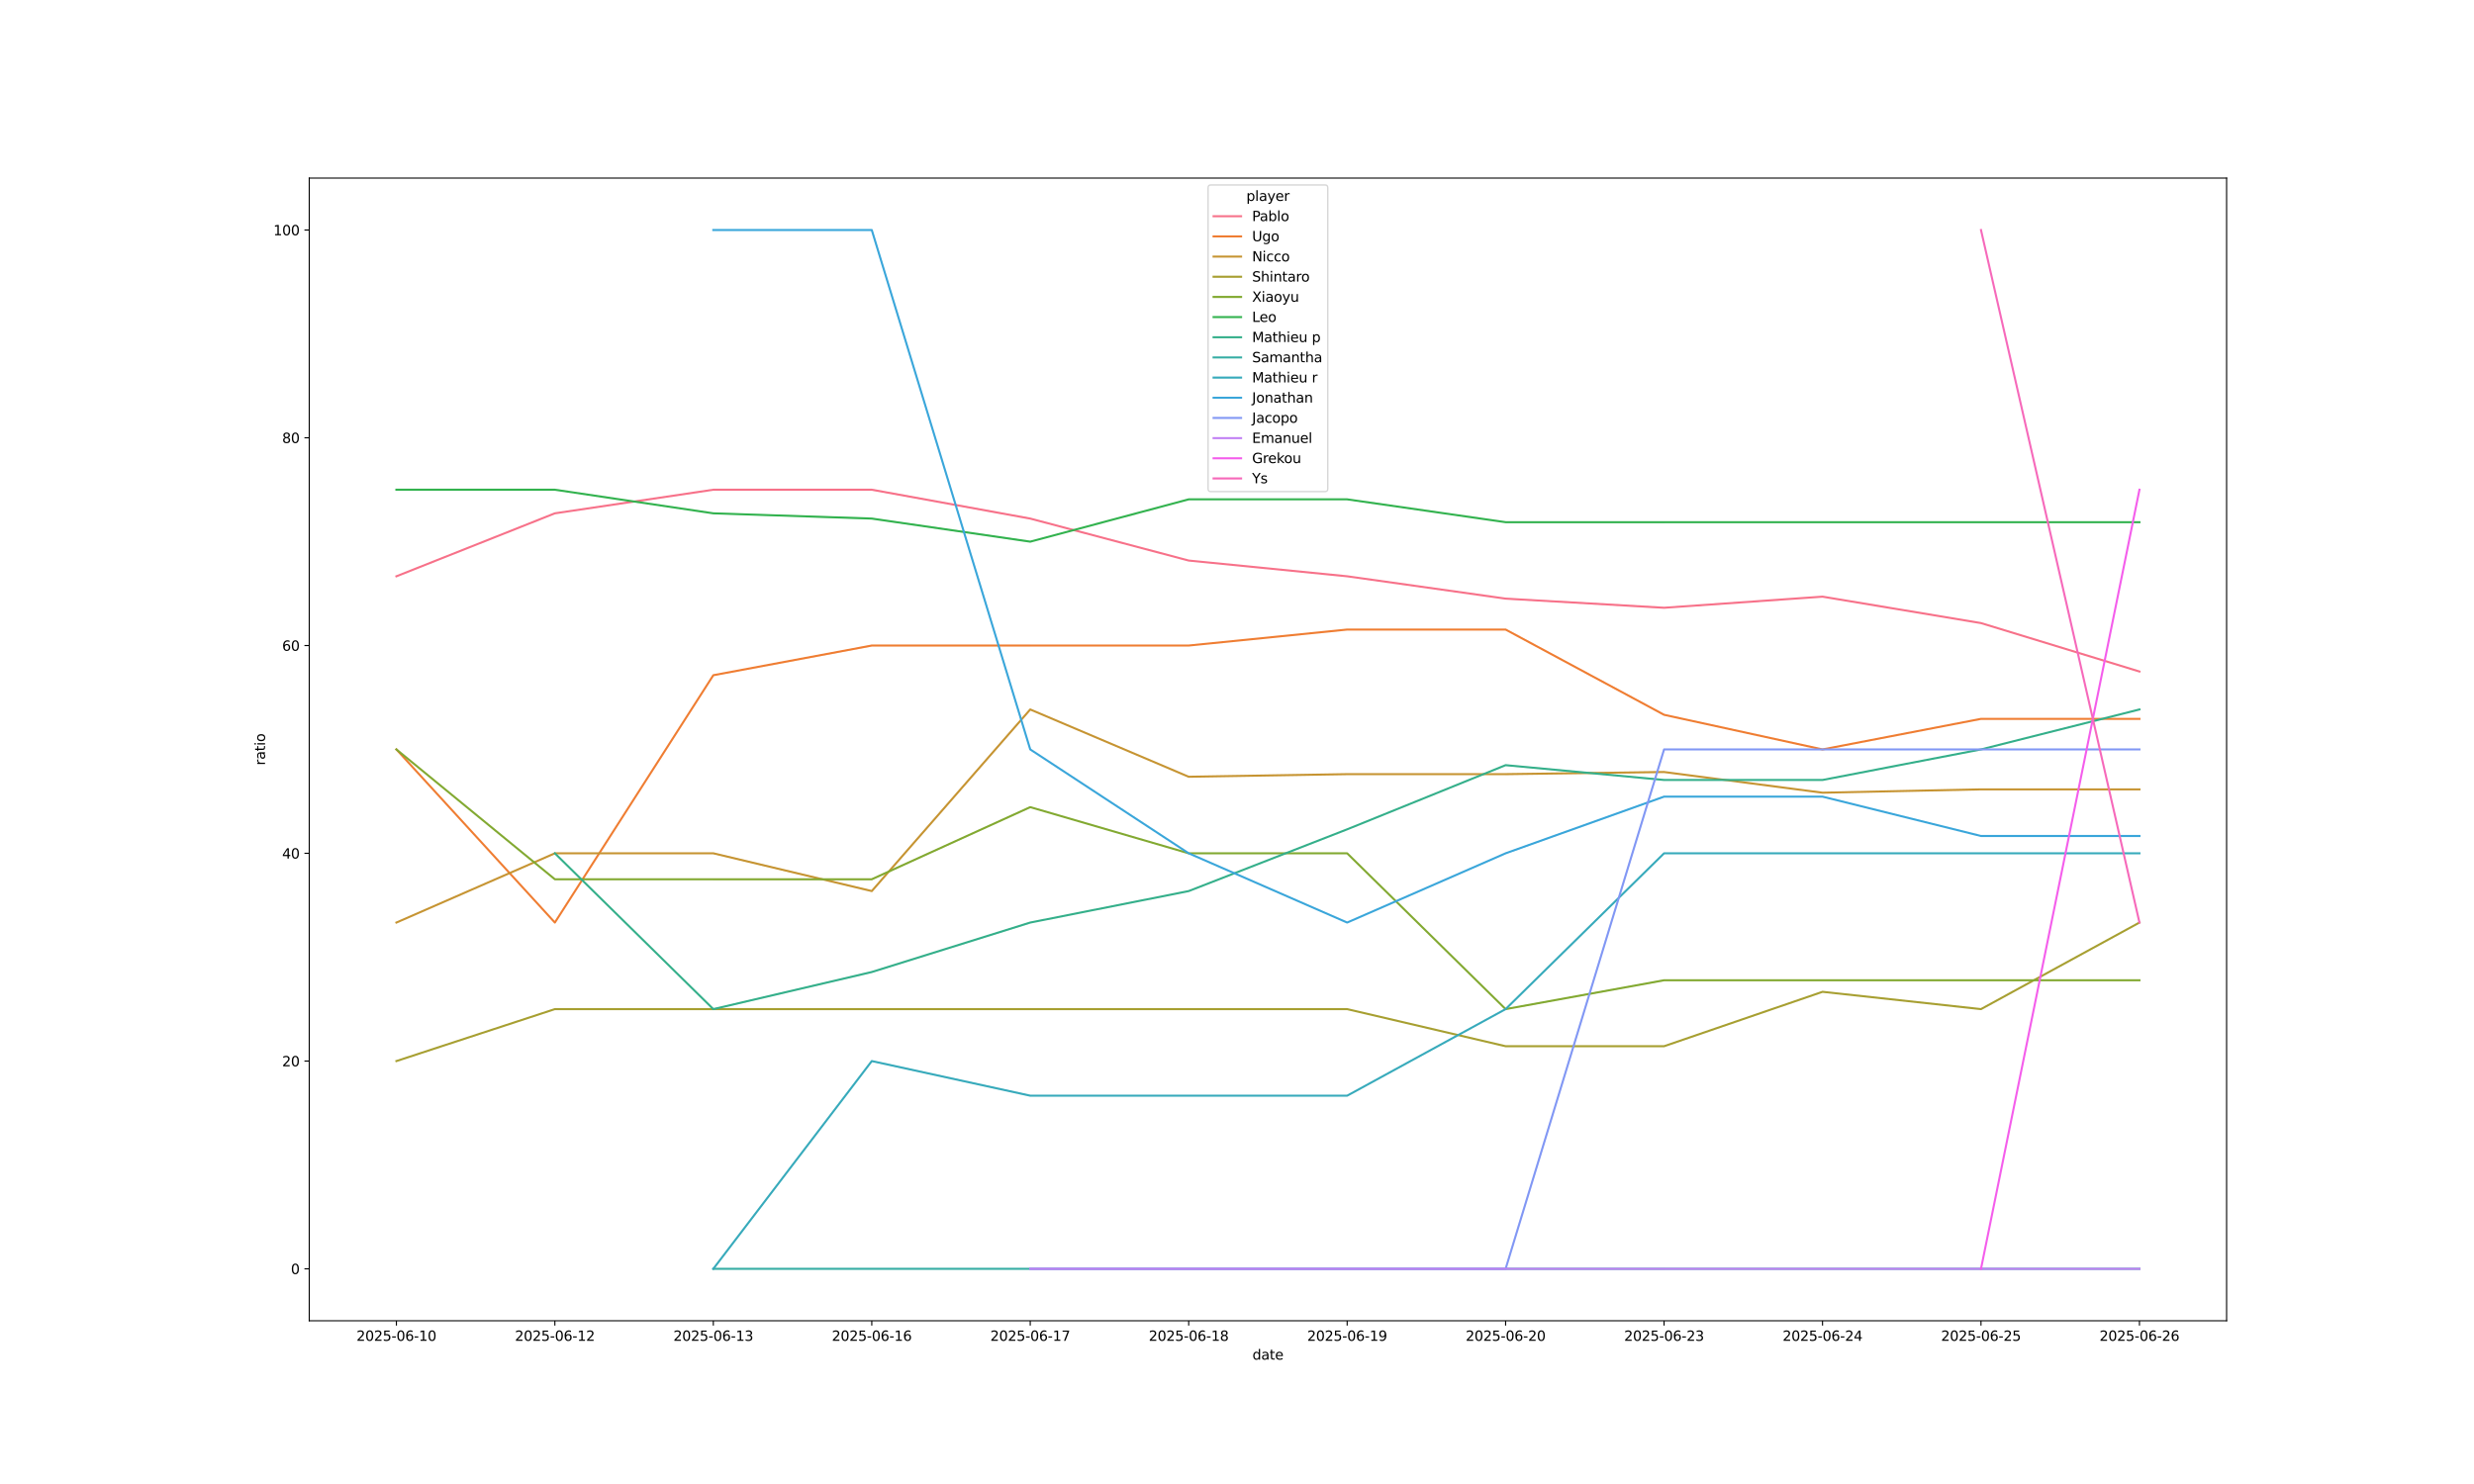 <?xml version="1.0" encoding="utf-8" standalone="no"?>
<!DOCTYPE svg PUBLIC "-//W3C//DTD SVG 1.1//EN"
  "http://www.w3.org/Graphics/SVG/1.1/DTD/svg11.dtd">
<svg xmlns:xlink="http://www.w3.org/1999/xlink" width="1800pt" height="1080pt" viewBox="0 0 1800 1080" xmlns="http://www.w3.org/2000/svg" version="1.1">
 <defs>
  <style type="text/css">*{stroke-linejoin: round; stroke-linecap: butt}</style>
 </defs>
 <g id="figure_1">
  <g id="patch_1">
   <path d="M 0 1080 
L 1800 1080 
L 1800 0 
L 0 0 
z
" style="fill: #ffffff"/>
  </g>
  <g id="axes_1">
   <g id="patch_2">
    <path d="M 225 961.2 
L 1620 961.2 
L 1620 129.6 
L 225 129.6 
z
" style="fill: #ffffff"/>
   </g>
   <g id="PolyCollection_1">
    <path d="M 518.988 356.4 
L 518.988 356.4 
L 634.277 356.4 
L 749.566 377.4 
L 749.566 377.4 
L 749.566 377.4 
L 634.277 356.4 
L 518.988 356.4 
z
" clip-path="url(#pf8537288bf)" style="fill: #f77189; fill-opacity: 0.2; stroke: #f77189; stroke-opacity: 0.2"/>
    <path d="M 1095.434 435.658 
L 1095.434 435.658 
L 1210.723 442.309 
L 1210.723 442.309 
L 1210.723 442.309 
L 1095.434 435.658 
z
" clip-path="url(#pf8537288bf)" style="fill: #f77189; fill-opacity: 0.2; stroke: #f77189; stroke-opacity: 0.2"/>
    <path d="M 1441.302 453.454 
L 1441.302 453.454 
L 1441.302 453.454 
L 1441.302 453.454 
z
" clip-path="url(#pf8537288bf)" style="fill: #f77189; fill-opacity: 0.2; stroke: #f77189; stroke-opacity: 0.2"/>
   </g>
   <g id="PolyCollection_2">
    <path d="M 518.988 491.4 
L 518.988 491.4 
L 634.277 469.8 
L 749.566 469.8 
L 749.566 469.8 
L 749.566 469.8 
L 634.277 469.8 
L 518.988 491.4 
z
" clip-path="url(#pf8537288bf)" style="fill: #ef7d32; fill-opacity: 0.2; stroke: #ef7d32; stroke-opacity: 0.2"/>
    <path d="M 1095.434 458.169 
L 1095.434 458.169 
L 1210.723 520.2 
L 1210.723 520.2 
L 1210.723 520.2 
L 1095.434 458.169 
z
" clip-path="url(#pf8537288bf)" style="fill: #ef7d32; fill-opacity: 0.2; stroke: #ef7d32; stroke-opacity: 0.2"/>
    <path d="M 1441.302 523.165 
L 1441.302 523.165 
L 1441.302 523.165 
L 1441.302 523.165 
z
" clip-path="url(#pf8537288bf)" style="fill: #ef7d32; fill-opacity: 0.2; stroke: #ef7d32; stroke-opacity: 0.2"/>
   </g>
   <g id="PolyCollection_3">
    <path d="M 518.988 621 
L 518.988 621 
L 634.277 648.491 
L 749.566 516.323 
L 749.566 516.323 
L 749.566 516.323 
L 634.277 648.491 
L 518.988 621 
z
" clip-path="url(#pf8537288bf)" style="fill: #c69432; fill-opacity: 0.2; stroke: #c69432; stroke-opacity: 0.2"/>
    <path d="M 1095.434 563.4 
L 1095.434 563.4 
L 1210.723 561.835 
L 1210.723 561.835 
L 1210.723 561.835 
L 1095.434 563.4 
z
" clip-path="url(#pf8537288bf)" style="fill: #c69432; fill-opacity: 0.2; stroke: #c69432; stroke-opacity: 0.2"/>
    <path d="M 1441.302 574.477 
L 1441.302 574.477 
L 1441.302 574.477 
L 1441.302 574.477 
z
" clip-path="url(#pf8537288bf)" style="fill: #c69432; fill-opacity: 0.2; stroke: #c69432; stroke-opacity: 0.2"/>
   </g>
   <g id="PolyCollection_4">
    <path d="M 518.988 734.4 
L 518.988 734.4 
L 634.277 734.4 
L 749.566 734.4 
L 749.566 734.4 
L 749.566 734.4 
L 634.277 734.4 
L 518.988 734.4 
z
" clip-path="url(#pf8537288bf)" style="fill: #a79f31; fill-opacity: 0.2; stroke: #a79f31; stroke-opacity: 0.2"/>
    <path d="M 1095.434 761.4 
L 1095.434 761.4 
L 1210.723 761.4 
L 1210.723 761.4 
L 1210.723 761.4 
L 1095.434 761.4 
z
" clip-path="url(#pf8537288bf)" style="fill: #a79f31; fill-opacity: 0.2; stroke: #a79f31; stroke-opacity: 0.2"/>
    <path d="M 1441.302 734.4 
L 1441.302 734.4 
L 1441.302 734.4 
L 1441.302 734.4 
z
" clip-path="url(#pf8537288bf)" style="fill: #a79f31; fill-opacity: 0.2; stroke: #a79f31; stroke-opacity: 0.2"/>
   </g>
   <g id="PolyCollection_5">
    <path d="M 518.988 639.9 
L 518.988 639.9 
L 634.277 639.9 
L 749.566 587.4 
L 749.566 587.4 
L 749.566 587.4 
L 634.277 639.9 
L 518.988 639.9 
z
" clip-path="url(#pf8537288bf)" style="fill: #82a931; fill-opacity: 0.2; stroke: #82a931; stroke-opacity: 0.2"/>
    <path d="M 1095.434 734.4 
L 1095.434 734.4 
L 1210.723 713.4 
L 1210.723 713.4 
L 1210.723 713.4 
L 1095.434 734.4 
z
" clip-path="url(#pf8537288bf)" style="fill: #82a931; fill-opacity: 0.2; stroke: #82a931; stroke-opacity: 0.2"/>
    <path d="M 1441.302 713.4 
L 1441.302 713.4 
L 1441.302 713.4 
L 1441.302 713.4 
z
" clip-path="url(#pf8537288bf)" style="fill: #82a931; fill-opacity: 0.2; stroke: #82a931; stroke-opacity: 0.2"/>
   </g>
   <g id="PolyCollection_6">
    <path d="M 518.988 373.582 
L 518.988 373.582 
L 634.277 377.4 
L 749.566 394.2 
L 749.566 394.2 
L 749.566 394.2 
L 634.277 377.4 
L 518.988 373.582 
z
" clip-path="url(#pf8537288bf)" style="fill: #32b24e; fill-opacity: 0.2; stroke: #32b24e; stroke-opacity: 0.2"/>
    <path d="M 1095.434 380.025 
L 1095.434 380.025 
L 1210.723 380.025 
L 1210.723 380.025 
L 1210.723 380.025 
L 1095.434 380.025 
z
" clip-path="url(#pf8537288bf)" style="fill: #32b24e; fill-opacity: 0.2; stroke: #32b24e; stroke-opacity: 0.2"/>
    <path d="M 1441.302 380.025 
L 1441.302 380.025 
L 1441.302 380.025 
L 1441.302 380.025 
z
" clip-path="url(#pf8537288bf)" style="fill: #32b24e; fill-opacity: 0.2; stroke: #32b24e; stroke-opacity: 0.2"/>
   </g>
   <g id="PolyCollection_7">
    <path d="M 518.988 734.4 
L 518.988 734.4 
L 634.277 707.4 
L 749.566 671.4 
L 749.566 671.4 
L 749.566 671.4 
L 634.277 707.4 
L 518.988 734.4 
z
" clip-path="url(#pf8537288bf)" style="fill: #34af8a; fill-opacity: 0.2; stroke: #34af8a; stroke-opacity: 0.2"/>
    <path d="M 1095.434 556.855 
L 1095.434 556.855 
L 1210.723 567.635 
L 1210.723 567.635 
L 1210.723 567.635 
L 1095.434 556.855 
z
" clip-path="url(#pf8537288bf)" style="fill: #34af8a; fill-opacity: 0.2; stroke: #34af8a; stroke-opacity: 0.2"/>
    <path d="M 1441.302 545.4 
L 1441.302 545.4 
L 1441.302 545.4 
L 1441.302 545.4 
z
" clip-path="url(#pf8537288bf)" style="fill: #34af8a; fill-opacity: 0.2; stroke: #34af8a; stroke-opacity: 0.2"/>
   </g>
   <g id="PolyCollection_8">
    <path d="M 518.988 923.4 
L 518.988 923.4 
L 634.277 923.4 
L 749.566 923.4 
L 749.566 923.4 
L 749.566 923.4 
L 634.277 923.4 
L 518.988 923.4 
z
" clip-path="url(#pf8537288bf)" style="fill: #36ada4; fill-opacity: 0.2; stroke: #36ada4; stroke-opacity: 0.2"/>
    <path d="M 1095.434 923.4 
L 1095.434 923.4 
L 1210.723 923.4 
L 1210.723 923.4 
L 1210.723 923.4 
L 1095.434 923.4 
z
" clip-path="url(#pf8537288bf)" style="fill: #36ada4; fill-opacity: 0.2; stroke: #36ada4; stroke-opacity: 0.2"/>
    <path d="M 1441.302 923.4 
L 1441.302 923.4 
L 1441.302 923.4 
L 1441.302 923.4 
z
" clip-path="url(#pf8537288bf)" style="fill: #36ada4; fill-opacity: 0.2; stroke: #36ada4; stroke-opacity: 0.2"/>
   </g>
   <g id="PolyCollection_9">
    <path d="M 518.988 923.4 
L 518.988 923.4 
L 634.277 772.2 
L 749.566 797.4 
L 749.566 797.4 
L 749.566 797.4 
L 634.277 772.2 
L 518.988 923.4 
z
" clip-path="url(#pf8537288bf)" style="fill: #37aabb; fill-opacity: 0.2; stroke: #37aabb; stroke-opacity: 0.2"/>
    <path d="M 1095.434 734.4 
L 1095.434 734.4 
L 1210.723 621 
L 1210.723 621 
L 1210.723 621 
L 1095.434 734.4 
z
" clip-path="url(#pf8537288bf)" style="fill: #37aabb; fill-opacity: 0.2; stroke: #37aabb; stroke-opacity: 0.2"/>
    <path d="M 1441.302 621 
L 1441.302 621 
L 1441.302 621 
L 1441.302 621 
z
" clip-path="url(#pf8537288bf)" style="fill: #37aabb; fill-opacity: 0.2; stroke: #37aabb; stroke-opacity: 0.2"/>
   </g>
   <g id="PolyCollection_10">
    <path d="M 518.988 167.4 
L 518.988 167.4 
L 634.277 167.4 
L 749.566 545.4 
L 749.566 545.4 
L 749.566 545.4 
L 634.277 167.4 
L 518.988 167.4 
z
" clip-path="url(#pf8537288bf)" style="fill: #3aa6da; fill-opacity: 0.2; stroke: #3aa6da; stroke-opacity: 0.2"/>
    <path d="M 1095.434 621 
L 1095.434 621 
L 1210.723 579.764 
L 1210.723 579.764 
L 1210.723 579.764 
L 1095.434 621 
z
" clip-path="url(#pf8537288bf)" style="fill: #3aa6da; fill-opacity: 0.2; stroke: #3aa6da; stroke-opacity: 0.2"/>
    <path d="M 1441.302 608.4 
L 1441.302 608.4 
L 1441.302 608.4 
L 1441.302 608.4 
z
" clip-path="url(#pf8537288bf)" style="fill: #3aa6da; fill-opacity: 0.2; stroke: #3aa6da; stroke-opacity: 0.2"/>
   </g>
   <g id="PolyCollection_11">
    <path d="M 749.566 923.4 
L 749.566 923.4 
L 749.566 923.4 
L 749.566 923.4 
z
" clip-path="url(#pf8537288bf)" style="fill: #8197f4; fill-opacity: 0.2; stroke: #8197f4; stroke-opacity: 0.2"/>
    <path d="M 1095.434 923.4 
L 1095.434 923.4 
L 1210.723 545.4 
L 1210.723 545.4 
L 1210.723 545.4 
L 1095.434 923.4 
z
" clip-path="url(#pf8537288bf)" style="fill: #8197f4; fill-opacity: 0.2; stroke: #8197f4; stroke-opacity: 0.2"/>
    <path d="M 1441.302 545.4 
L 1441.302 545.4 
L 1441.302 545.4 
L 1441.302 545.4 
z
" clip-path="url(#pf8537288bf)" style="fill: #8197f4; fill-opacity: 0.2; stroke: #8197f4; stroke-opacity: 0.2"/>
   </g>
   <g id="PolyCollection_12">
    <path d="M 749.566 923.4 
L 749.566 923.4 
L 749.566 923.4 
L 749.566 923.4 
z
" clip-path="url(#pf8537288bf)" style="fill: #c180f4; fill-opacity: 0.2; stroke: #c180f4; stroke-opacity: 0.2"/>
    <path d="M 1095.434 923.4 
L 1095.434 923.4 
L 1210.723 923.4 
L 1210.723 923.4 
L 1210.723 923.4 
L 1095.434 923.4 
z
" clip-path="url(#pf8537288bf)" style="fill: #c180f4; fill-opacity: 0.2; stroke: #c180f4; stroke-opacity: 0.2"/>
    <path d="M 1441.302 923.4 
L 1441.302 923.4 
L 1441.302 923.4 
L 1441.302 923.4 
z
" clip-path="url(#pf8537288bf)" style="fill: #c180f4; fill-opacity: 0.2; stroke: #c180f4; stroke-opacity: 0.2"/>
   </g>
   <g id="PolyCollection_13">
    <defs>
     <path id="m1cc9e69bb7" d="M 1441.302 -156.6 
L 1441.302 -156.6 
L 1441.302 -156.6 
L 1441.302 -156.6 
z
" style="stroke: #f45deb; stroke-opacity: 0.2"/>
    </defs>
    <g clip-path="url(#pf8537288bf)">
     <use xlink:href="#m1cc9e69bb7" x="0" y="1080" style="fill: #f45deb; fill-opacity: 0.2; stroke: #f45deb; stroke-opacity: 0.2"/>
    </g>
   </g>
   <g id="PolyCollection_14">
    <defs>
     <path id="m0f73c10155" d="M 1441.302 -912.6 
L 1441.302 -912.6 
L 1441.302 -912.6 
L 1441.302 -912.6 
z
" style="stroke: #f669ba; stroke-opacity: 0.2"/>
    </defs>
    <g clip-path="url(#pf8537288bf)">
     <use xlink:href="#m0f73c10155" x="0" y="1080" style="fill: #f669ba; fill-opacity: 0.2; stroke: #f669ba; stroke-opacity: 0.2"/>
    </g>
   </g>
   <g id="matplotlib.axis_1">
    <g id="xtick_1">
     <g id="line2d_1">
      <defs>
       <path id="m3d5c57b54b" d="M 0 0 
L 0 3.5 
" style="stroke: #000000; stroke-width: 0.8"/>
      </defs>
      <g>
       <use xlink:href="#m3d5c57b54b" x="288.409" y="961.2" style="stroke: #000000; stroke-width: 0.8"/>
      </g>
     </g>
     <g id="text_1">
      <!-- 2025-06-10 -->
      <g transform="translate(259.351 975.798)scale(0.1 -0.1)">
       <defs>
        <path id="DejaVuSans-32" d="M 1228 531 
L 3431 531 
L 3431 0 
L 469 0 
L 469 531 
Q 828 903 1448 1529 
Q 2069 2156 2228 2338 
Q 2531 2678 2651 2914 
Q 2772 3150 2772 3378 
Q 2772 3750 2511 3984 
Q 2250 4219 1831 4219 
Q 1534 4219 1204 4116 
Q 875 4013 500 3803 
L 500 4441 
Q 881 4594 1212 4672 
Q 1544 4750 1819 4750 
Q 2544 4750 2975 4387 
Q 3406 4025 3406 3419 
Q 3406 3131 3298 2873 
Q 3191 2616 2906 2266 
Q 2828 2175 2409 1742 
Q 1991 1309 1228 531 
z
" transform="scale(0.016)"/>
        <path id="DejaVuSans-30" d="M 2034 4250 
Q 1547 4250 1301 3770 
Q 1056 3291 1056 2328 
Q 1056 1369 1301 889 
Q 1547 409 2034 409 
Q 2525 409 2770 889 
Q 3016 1369 3016 2328 
Q 3016 3291 2770 3770 
Q 2525 4250 2034 4250 
z
M 2034 4750 
Q 2819 4750 3233 4129 
Q 3647 3509 3647 2328 
Q 3647 1150 3233 529 
Q 2819 -91 2034 -91 
Q 1250 -91 836 529 
Q 422 1150 422 2328 
Q 422 3509 836 4129 
Q 1250 4750 2034 4750 
z
" transform="scale(0.016)"/>
        <path id="DejaVuSans-35" d="M 691 4666 
L 3169 4666 
L 3169 4134 
L 1269 4134 
L 1269 2991 
Q 1406 3038 1543 3061 
Q 1681 3084 1819 3084 
Q 2600 3084 3056 2656 
Q 3513 2228 3513 1497 
Q 3513 744 3044 326 
Q 2575 -91 1722 -91 
Q 1428 -91 1123 -41 
Q 819 9 494 109 
L 494 744 
Q 775 591 1075 516 
Q 1375 441 1709 441 
Q 2250 441 2565 725 
Q 2881 1009 2881 1497 
Q 2881 1984 2565 2268 
Q 2250 2553 1709 2553 
Q 1456 2553 1204 2497 
Q 953 2441 691 2322 
L 691 4666 
z
" transform="scale(0.016)"/>
        <path id="DejaVuSans-2d" d="M 313 2009 
L 1997 2009 
L 1997 1497 
L 313 1497 
L 313 2009 
z
" transform="scale(0.016)"/>
        <path id="DejaVuSans-36" d="M 2113 2584 
Q 1688 2584 1439 2293 
Q 1191 2003 1191 1497 
Q 1191 994 1439 701 
Q 1688 409 2113 409 
Q 2538 409 2786 701 
Q 3034 994 3034 1497 
Q 3034 2003 2786 2293 
Q 2538 2584 2113 2584 
z
M 3366 4563 
L 3366 3988 
Q 3128 4100 2886 4159 
Q 2644 4219 2406 4219 
Q 1781 4219 1451 3797 
Q 1122 3375 1075 2522 
Q 1259 2794 1537 2939 
Q 1816 3084 2150 3084 
Q 2853 3084 3261 2657 
Q 3669 2231 3669 1497 
Q 3669 778 3244 343 
Q 2819 -91 2113 -91 
Q 1303 -91 875 529 
Q 447 1150 447 2328 
Q 447 3434 972 4092 
Q 1497 4750 2381 4750 
Q 2619 4750 2861 4703 
Q 3103 4656 3366 4563 
z
" transform="scale(0.016)"/>
        <path id="DejaVuSans-31" d="M 794 531 
L 1825 531 
L 1825 4091 
L 703 3866 
L 703 4441 
L 1819 4666 
L 2450 4666 
L 2450 531 
L 3481 531 
L 3481 0 
L 794 0 
L 794 531 
z
" transform="scale(0.016)"/>
       </defs>
       <use xlink:href="#DejaVuSans-32"/>
       <use xlink:href="#DejaVuSans-30" x="63.623"/>
       <use xlink:href="#DejaVuSans-32" x="127.246"/>
       <use xlink:href="#DejaVuSans-35" x="190.869"/>
       <use xlink:href="#DejaVuSans-2d" x="254.492"/>
       <use xlink:href="#DejaVuSans-30" x="290.576"/>
       <use xlink:href="#DejaVuSans-36" x="354.199"/>
       <use xlink:href="#DejaVuSans-2d" x="417.822"/>
       <use xlink:href="#DejaVuSans-31" x="453.906"/>
       <use xlink:href="#DejaVuSans-30" x="517.529"/>
      </g>
     </g>
    </g>
    <g id="xtick_2">
     <g id="line2d_2">
      <g>
       <use xlink:href="#m3d5c57b54b" x="403.698" y="961.2" style="stroke: #000000; stroke-width: 0.8"/>
      </g>
     </g>
     <g id="text_2">
      <!-- 2025-06-12 -->
      <g transform="translate(374.641 975.798)scale(0.1 -0.1)">
       <use xlink:href="#DejaVuSans-32"/>
       <use xlink:href="#DejaVuSans-30" x="63.623"/>
       <use xlink:href="#DejaVuSans-32" x="127.246"/>
       <use xlink:href="#DejaVuSans-35" x="190.869"/>
       <use xlink:href="#DejaVuSans-2d" x="254.492"/>
       <use xlink:href="#DejaVuSans-30" x="290.576"/>
       <use xlink:href="#DejaVuSans-36" x="354.199"/>
       <use xlink:href="#DejaVuSans-2d" x="417.822"/>
       <use xlink:href="#DejaVuSans-31" x="453.906"/>
       <use xlink:href="#DejaVuSans-32" x="517.529"/>
      </g>
     </g>
    </g>
    <g id="xtick_3">
     <g id="line2d_3">
      <g>
       <use xlink:href="#m3d5c57b54b" x="518.988" y="961.2" style="stroke: #000000; stroke-width: 0.8"/>
      </g>
     </g>
     <g id="text_3">
      <!-- 2025-06-13 -->
      <g transform="translate(489.93 975.798)scale(0.1 -0.1)">
       <defs>
        <path id="DejaVuSans-33" d="M 2597 2516 
Q 3050 2419 3304 2112 
Q 3559 1806 3559 1356 
Q 3559 666 3084 287 
Q 2609 -91 1734 -91 
Q 1441 -91 1130 -33 
Q 819 25 488 141 
L 488 750 
Q 750 597 1062 519 
Q 1375 441 1716 441 
Q 2309 441 2620 675 
Q 2931 909 2931 1356 
Q 2931 1769 2642 2001 
Q 2353 2234 1838 2234 
L 1294 2234 
L 1294 2753 
L 1863 2753 
Q 2328 2753 2575 2939 
Q 2822 3125 2822 3475 
Q 2822 3834 2567 4026 
Q 2313 4219 1838 4219 
Q 1578 4219 1281 4162 
Q 984 4106 628 3988 
L 628 4550 
Q 988 4650 1302 4700 
Q 1616 4750 1894 4750 
Q 2613 4750 3031 4423 
Q 3450 4097 3450 3541 
Q 3450 3153 3228 2886 
Q 3006 2619 2597 2516 
z
" transform="scale(0.016)"/>
       </defs>
       <use xlink:href="#DejaVuSans-32"/>
       <use xlink:href="#DejaVuSans-30" x="63.623"/>
       <use xlink:href="#DejaVuSans-32" x="127.246"/>
       <use xlink:href="#DejaVuSans-35" x="190.869"/>
       <use xlink:href="#DejaVuSans-2d" x="254.492"/>
       <use xlink:href="#DejaVuSans-30" x="290.576"/>
       <use xlink:href="#DejaVuSans-36" x="354.199"/>
       <use xlink:href="#DejaVuSans-2d" x="417.822"/>
       <use xlink:href="#DejaVuSans-31" x="453.906"/>
       <use xlink:href="#DejaVuSans-33" x="517.529"/>
      </g>
     </g>
    </g>
    <g id="xtick_4">
     <g id="line2d_4">
      <g>
       <use xlink:href="#m3d5c57b54b" x="634.277" y="961.2" style="stroke: #000000; stroke-width: 0.8"/>
      </g>
     </g>
     <g id="text_4">
      <!-- 2025-06-16 -->
      <g transform="translate(605.219 975.798)scale(0.1 -0.1)">
       <use xlink:href="#DejaVuSans-32"/>
       <use xlink:href="#DejaVuSans-30" x="63.623"/>
       <use xlink:href="#DejaVuSans-32" x="127.246"/>
       <use xlink:href="#DejaVuSans-35" x="190.869"/>
       <use xlink:href="#DejaVuSans-2d" x="254.492"/>
       <use xlink:href="#DejaVuSans-30" x="290.576"/>
       <use xlink:href="#DejaVuSans-36" x="354.199"/>
       <use xlink:href="#DejaVuSans-2d" x="417.822"/>
       <use xlink:href="#DejaVuSans-31" x="453.906"/>
       <use xlink:href="#DejaVuSans-36" x="517.529"/>
      </g>
     </g>
    </g>
    <g id="xtick_5">
     <g id="line2d_5">
      <g>
       <use xlink:href="#m3d5c57b54b" x="749.566" y="961.2" style="stroke: #000000; stroke-width: 0.8"/>
      </g>
     </g>
     <g id="text_5">
      <!-- 2025-06-17 -->
      <g transform="translate(720.508 975.798)scale(0.1 -0.1)">
       <defs>
        <path id="DejaVuSans-37" d="M 525 4666 
L 3525 4666 
L 3525 4397 
L 1831 0 
L 1172 0 
L 2766 4134 
L 525 4134 
L 525 4666 
z
" transform="scale(0.016)"/>
       </defs>
       <use xlink:href="#DejaVuSans-32"/>
       <use xlink:href="#DejaVuSans-30" x="63.623"/>
       <use xlink:href="#DejaVuSans-32" x="127.246"/>
       <use xlink:href="#DejaVuSans-35" x="190.869"/>
       <use xlink:href="#DejaVuSans-2d" x="254.492"/>
       <use xlink:href="#DejaVuSans-30" x="290.576"/>
       <use xlink:href="#DejaVuSans-36" x="354.199"/>
       <use xlink:href="#DejaVuSans-2d" x="417.822"/>
       <use xlink:href="#DejaVuSans-31" x="453.906"/>
       <use xlink:href="#DejaVuSans-37" x="517.529"/>
      </g>
     </g>
    </g>
    <g id="xtick_6">
     <g id="line2d_6">
      <g>
       <use xlink:href="#m3d5c57b54b" x="864.855" y="961.2" style="stroke: #000000; stroke-width: 0.8"/>
      </g>
     </g>
     <g id="text_6">
      <!-- 2025-06-18 -->
      <g transform="translate(835.798 975.798)scale(0.1 -0.1)">
       <defs>
        <path id="DejaVuSans-38" d="M 2034 2216 
Q 1584 2216 1326 1975 
Q 1069 1734 1069 1313 
Q 1069 891 1326 650 
Q 1584 409 2034 409 
Q 2484 409 2743 651 
Q 3003 894 3003 1313 
Q 3003 1734 2745 1975 
Q 2488 2216 2034 2216 
z
M 1403 2484 
Q 997 2584 770 2862 
Q 544 3141 544 3541 
Q 544 4100 942 4425 
Q 1341 4750 2034 4750 
Q 2731 4750 3128 4425 
Q 3525 4100 3525 3541 
Q 3525 3141 3298 2862 
Q 3072 2584 2669 2484 
Q 3125 2378 3379 2068 
Q 3634 1759 3634 1313 
Q 3634 634 3220 271 
Q 2806 -91 2034 -91 
Q 1263 -91 848 271 
Q 434 634 434 1313 
Q 434 1759 690 2068 
Q 947 2378 1403 2484 
z
M 1172 3481 
Q 1172 3119 1398 2916 
Q 1625 2713 2034 2713 
Q 2441 2713 2670 2916 
Q 2900 3119 2900 3481 
Q 2900 3844 2670 4047 
Q 2441 4250 2034 4250 
Q 1625 4250 1398 4047 
Q 1172 3844 1172 3481 
z
" transform="scale(0.016)"/>
       </defs>
       <use xlink:href="#DejaVuSans-32"/>
       <use xlink:href="#DejaVuSans-30" x="63.623"/>
       <use xlink:href="#DejaVuSans-32" x="127.246"/>
       <use xlink:href="#DejaVuSans-35" x="190.869"/>
       <use xlink:href="#DejaVuSans-2d" x="254.492"/>
       <use xlink:href="#DejaVuSans-30" x="290.576"/>
       <use xlink:href="#DejaVuSans-36" x="354.199"/>
       <use xlink:href="#DejaVuSans-2d" x="417.822"/>
       <use xlink:href="#DejaVuSans-31" x="453.906"/>
       <use xlink:href="#DejaVuSans-38" x="517.529"/>
      </g>
     </g>
    </g>
    <g id="xtick_7">
     <g id="line2d_7">
      <g>
       <use xlink:href="#m3d5c57b54b" x="980.145" y="961.2" style="stroke: #000000; stroke-width: 0.8"/>
      </g>
     </g>
     <g id="text_7">
      <!-- 2025-06-19 -->
      <g transform="translate(951.087 975.798)scale(0.1 -0.1)">
       <defs>
        <path id="DejaVuSans-39" d="M 703 97 
L 703 672 
Q 941 559 1184 500 
Q 1428 441 1663 441 
Q 2288 441 2617 861 
Q 2947 1281 2994 2138 
Q 2813 1869 2534 1725 
Q 2256 1581 1919 1581 
Q 1219 1581 811 2004 
Q 403 2428 403 3163 
Q 403 3881 828 4315 
Q 1253 4750 1959 4750 
Q 2769 4750 3195 4129 
Q 3622 3509 3622 2328 
Q 3622 1225 3098 567 
Q 2575 -91 1691 -91 
Q 1453 -91 1209 -44 
Q 966 3 703 97 
z
M 1959 2075 
Q 2384 2075 2632 2365 
Q 2881 2656 2881 3163 
Q 2881 3666 2632 3958 
Q 2384 4250 1959 4250 
Q 1534 4250 1286 3958 
Q 1038 3666 1038 3163 
Q 1038 2656 1286 2365 
Q 1534 2075 1959 2075 
z
" transform="scale(0.016)"/>
       </defs>
       <use xlink:href="#DejaVuSans-32"/>
       <use xlink:href="#DejaVuSans-30" x="63.623"/>
       <use xlink:href="#DejaVuSans-32" x="127.246"/>
       <use xlink:href="#DejaVuSans-35" x="190.869"/>
       <use xlink:href="#DejaVuSans-2d" x="254.492"/>
       <use xlink:href="#DejaVuSans-30" x="290.576"/>
       <use xlink:href="#DejaVuSans-36" x="354.199"/>
       <use xlink:href="#DejaVuSans-2d" x="417.822"/>
       <use xlink:href="#DejaVuSans-31" x="453.906"/>
       <use xlink:href="#DejaVuSans-39" x="517.529"/>
      </g>
     </g>
    </g>
    <g id="xtick_8">
     <g id="line2d_8">
      <g>
       <use xlink:href="#m3d5c57b54b" x="1095.434" y="961.2" style="stroke: #000000; stroke-width: 0.8"/>
      </g>
     </g>
     <g id="text_8">
      <!-- 2025-06-20 -->
      <g transform="translate(1066.376 975.798)scale(0.1 -0.1)">
       <use xlink:href="#DejaVuSans-32"/>
       <use xlink:href="#DejaVuSans-30" x="63.623"/>
       <use xlink:href="#DejaVuSans-32" x="127.246"/>
       <use xlink:href="#DejaVuSans-35" x="190.869"/>
       <use xlink:href="#DejaVuSans-2d" x="254.492"/>
       <use xlink:href="#DejaVuSans-30" x="290.576"/>
       <use xlink:href="#DejaVuSans-36" x="354.199"/>
       <use xlink:href="#DejaVuSans-2d" x="417.822"/>
       <use xlink:href="#DejaVuSans-32" x="453.906"/>
       <use xlink:href="#DejaVuSans-30" x="517.529"/>
      </g>
     </g>
    </g>
    <g id="xtick_9">
     <g id="line2d_9">
      <g>
       <use xlink:href="#m3d5c57b54b" x="1210.723" y="961.2" style="stroke: #000000; stroke-width: 0.8"/>
      </g>
     </g>
     <g id="text_9">
      <!-- 2025-06-23 -->
      <g transform="translate(1181.665 975.798)scale(0.1 -0.1)">
       <use xlink:href="#DejaVuSans-32"/>
       <use xlink:href="#DejaVuSans-30" x="63.623"/>
       <use xlink:href="#DejaVuSans-32" x="127.246"/>
       <use xlink:href="#DejaVuSans-35" x="190.869"/>
       <use xlink:href="#DejaVuSans-2d" x="254.492"/>
       <use xlink:href="#DejaVuSans-30" x="290.576"/>
       <use xlink:href="#DejaVuSans-36" x="354.199"/>
       <use xlink:href="#DejaVuSans-2d" x="417.822"/>
       <use xlink:href="#DejaVuSans-32" x="453.906"/>
       <use xlink:href="#DejaVuSans-33" x="517.529"/>
      </g>
     </g>
    </g>
    <g id="xtick_10">
     <g id="line2d_10">
      <g>
       <use xlink:href="#m3d5c57b54b" x="1326.012" y="961.2" style="stroke: #000000; stroke-width: 0.8"/>
      </g>
     </g>
     <g id="text_10">
      <!-- 2025-06-24 -->
      <g transform="translate(1296.955 975.798)scale(0.1 -0.1)">
       <defs>
        <path id="DejaVuSans-34" d="M 2419 4116 
L 825 1625 
L 2419 1625 
L 2419 4116 
z
M 2253 4666 
L 3047 4666 
L 3047 1625 
L 3713 1625 
L 3713 1100 
L 3047 1100 
L 3047 0 
L 2419 0 
L 2419 1100 
L 313 1100 
L 313 1709 
L 2253 4666 
z
" transform="scale(0.016)"/>
       </defs>
       <use xlink:href="#DejaVuSans-32"/>
       <use xlink:href="#DejaVuSans-30" x="63.623"/>
       <use xlink:href="#DejaVuSans-32" x="127.246"/>
       <use xlink:href="#DejaVuSans-35" x="190.869"/>
       <use xlink:href="#DejaVuSans-2d" x="254.492"/>
       <use xlink:href="#DejaVuSans-30" x="290.576"/>
       <use xlink:href="#DejaVuSans-36" x="354.199"/>
       <use xlink:href="#DejaVuSans-2d" x="417.822"/>
       <use xlink:href="#DejaVuSans-32" x="453.906"/>
       <use xlink:href="#DejaVuSans-34" x="517.529"/>
      </g>
     </g>
    </g>
    <g id="xtick_11">
     <g id="line2d_11">
      <g>
       <use xlink:href="#m3d5c57b54b" x="1441.302" y="961.2" style="stroke: #000000; stroke-width: 0.8"/>
      </g>
     </g>
     <g id="text_11">
      <!-- 2025-06-25 -->
      <g transform="translate(1412.244 975.798)scale(0.1 -0.1)">
       <use xlink:href="#DejaVuSans-32"/>
       <use xlink:href="#DejaVuSans-30" x="63.623"/>
       <use xlink:href="#DejaVuSans-32" x="127.246"/>
       <use xlink:href="#DejaVuSans-35" x="190.869"/>
       <use xlink:href="#DejaVuSans-2d" x="254.492"/>
       <use xlink:href="#DejaVuSans-30" x="290.576"/>
       <use xlink:href="#DejaVuSans-36" x="354.199"/>
       <use xlink:href="#DejaVuSans-2d" x="417.822"/>
       <use xlink:href="#DejaVuSans-32" x="453.906"/>
       <use xlink:href="#DejaVuSans-35" x="517.529"/>
      </g>
     </g>
    </g>
    <g id="xtick_12">
     <g id="line2d_12">
      <g>
       <use xlink:href="#m3d5c57b54b" x="1556.591" y="961.2" style="stroke: #000000; stroke-width: 0.8"/>
      </g>
     </g>
     <g id="text_12">
      <!-- 2025-06-26 -->
      <g transform="translate(1527.533 975.798)scale(0.1 -0.1)">
       <use xlink:href="#DejaVuSans-32"/>
       <use xlink:href="#DejaVuSans-30" x="63.623"/>
       <use xlink:href="#DejaVuSans-32" x="127.246"/>
       <use xlink:href="#DejaVuSans-35" x="190.869"/>
       <use xlink:href="#DejaVuSans-2d" x="254.492"/>
       <use xlink:href="#DejaVuSans-30" x="290.576"/>
       <use xlink:href="#DejaVuSans-36" x="354.199"/>
       <use xlink:href="#DejaVuSans-2d" x="417.822"/>
       <use xlink:href="#DejaVuSans-32" x="453.906"/>
       <use xlink:href="#DejaVuSans-36" x="517.529"/>
      </g>
     </g>
    </g>
    <g id="text_13">
     <!-- date -->
     <g transform="translate(911.225 989.477)scale(0.1 -0.1)">
      <defs>
       <path id="DejaVuSans-64" d="M 2906 2969 
L 2906 4863 
L 3481 4863 
L 3481 0 
L 2906 0 
L 2906 525 
Q 2725 213 2448 61 
Q 2172 -91 1784 -91 
Q 1150 -91 751 415 
Q 353 922 353 1747 
Q 353 2572 751 3078 
Q 1150 3584 1784 3584 
Q 2172 3584 2448 3432 
Q 2725 3281 2906 2969 
z
M 947 1747 
Q 947 1113 1208 752 
Q 1469 391 1925 391 
Q 2381 391 2643 752 
Q 2906 1113 2906 1747 
Q 2906 2381 2643 2742 
Q 2381 3103 1925 3103 
Q 1469 3103 1208 2742 
Q 947 2381 947 1747 
z
" transform="scale(0.016)"/>
       <path id="DejaVuSans-61" d="M 2194 1759 
Q 1497 1759 1228 1600 
Q 959 1441 959 1056 
Q 959 750 1161 570 
Q 1363 391 1709 391 
Q 2188 391 2477 730 
Q 2766 1069 2766 1631 
L 2766 1759 
L 2194 1759 
z
M 3341 1997 
L 3341 0 
L 2766 0 
L 2766 531 
Q 2569 213 2275 61 
Q 1981 -91 1556 -91 
Q 1019 -91 701 211 
Q 384 513 384 1019 
Q 384 1609 779 1909 
Q 1175 2209 1959 2209 
L 2766 2209 
L 2766 2266 
Q 2766 2663 2505 2880 
Q 2244 3097 1772 3097 
Q 1472 3097 1187 3025 
Q 903 2953 641 2809 
L 641 3341 
Q 956 3463 1253 3523 
Q 1550 3584 1831 3584 
Q 2591 3584 2966 3190 
Q 3341 2797 3341 1997 
z
" transform="scale(0.016)"/>
       <path id="DejaVuSans-74" d="M 1172 4494 
L 1172 3500 
L 2356 3500 
L 2356 3053 
L 1172 3053 
L 1172 1153 
Q 1172 725 1289 603 
Q 1406 481 1766 481 
L 2356 481 
L 2356 0 
L 1766 0 
Q 1100 0 847 248 
Q 594 497 594 1153 
L 594 3053 
L 172 3053 
L 172 3500 
L 594 3500 
L 594 4494 
L 1172 4494 
z
" transform="scale(0.016)"/>
       <path id="DejaVuSans-65" d="M 3597 1894 
L 3597 1613 
L 953 1613 
Q 991 1019 1311 708 
Q 1631 397 2203 397 
Q 2534 397 2845 478 
Q 3156 559 3463 722 
L 3463 178 
Q 3153 47 2828 -22 
Q 2503 -91 2169 -91 
Q 1331 -91 842 396 
Q 353 884 353 1716 
Q 353 2575 817 3079 
Q 1281 3584 2069 3584 
Q 2775 3584 3186 3129 
Q 3597 2675 3597 1894 
z
M 3022 2063 
Q 3016 2534 2758 2815 
Q 2500 3097 2075 3097 
Q 1594 3097 1305 2825 
Q 1016 2553 972 2059 
L 3022 2063 
z
" transform="scale(0.016)"/>
      </defs>
      <use xlink:href="#DejaVuSans-64"/>
      <use xlink:href="#DejaVuSans-61" x="63.477"/>
      <use xlink:href="#DejaVuSans-74" x="124.756"/>
      <use xlink:href="#DejaVuSans-65" x="163.965"/>
     </g>
    </g>
   </g>
   <g id="matplotlib.axis_2">
    <g id="ytick_1">
     <g id="line2d_13">
      <defs>
       <path id="m29a2f777eb" d="M 0 0 
L -3.5 0 
" style="stroke: #000000; stroke-width: 0.8"/>
      </defs>
      <g>
       <use xlink:href="#m29a2f777eb" x="225" y="923.4" style="stroke: #000000; stroke-width: 0.8"/>
      </g>
     </g>
     <g id="text_14">
      <!-- 0 -->
      <g transform="translate(211.637 927.199)scale(0.1 -0.1)">
       <use xlink:href="#DejaVuSans-30"/>
      </g>
     </g>
    </g>
    <g id="ytick_2">
     <g id="line2d_14">
      <g>
       <use xlink:href="#m29a2f777eb" x="225" y="772.2" style="stroke: #000000; stroke-width: 0.8"/>
      </g>
     </g>
     <g id="text_15">
      <!-- 20 -->
      <g transform="translate(205.275 775.999)scale(0.1 -0.1)">
       <use xlink:href="#DejaVuSans-32"/>
       <use xlink:href="#DejaVuSans-30" x="63.623"/>
      </g>
     </g>
    </g>
    <g id="ytick_3">
     <g id="line2d_15">
      <g>
       <use xlink:href="#m29a2f777eb" x="225" y="621" style="stroke: #000000; stroke-width: 0.8"/>
      </g>
     </g>
     <g id="text_16">
      <!-- 40 -->
      <g transform="translate(205.275 624.799)scale(0.1 -0.1)">
       <use xlink:href="#DejaVuSans-34"/>
       <use xlink:href="#DejaVuSans-30" x="63.623"/>
      </g>
     </g>
    </g>
    <g id="ytick_4">
     <g id="line2d_16">
      <g>
       <use xlink:href="#m29a2f777eb" x="225" y="469.8" style="stroke: #000000; stroke-width: 0.8"/>
      </g>
     </g>
     <g id="text_17">
      <!-- 60 -->
      <g transform="translate(205.275 473.599)scale(0.1 -0.1)">
       <use xlink:href="#DejaVuSans-36"/>
       <use xlink:href="#DejaVuSans-30" x="63.623"/>
      </g>
     </g>
    </g>
    <g id="ytick_5">
     <g id="line2d_17">
      <g>
       <use xlink:href="#m29a2f777eb" x="225" y="318.6" style="stroke: #000000; stroke-width: 0.8"/>
      </g>
     </g>
     <g id="text_18">
      <!-- 80 -->
      <g transform="translate(205.275 322.399)scale(0.1 -0.1)">
       <use xlink:href="#DejaVuSans-38"/>
       <use xlink:href="#DejaVuSans-30" x="63.623"/>
      </g>
     </g>
    </g>
    <g id="ytick_6">
     <g id="line2d_18">
      <g>
       <use xlink:href="#m29a2f777eb" x="225" y="167.4" style="stroke: #000000; stroke-width: 0.8"/>
      </g>
     </g>
     <g id="text_19">
      <!-- 100 -->
      <g transform="translate(198.912 171.199)scale(0.1 -0.1)">
       <use xlink:href="#DejaVuSans-31"/>
       <use xlink:href="#DejaVuSans-30" x="63.623"/>
       <use xlink:href="#DejaVuSans-30" x="127.246"/>
      </g>
     </g>
    </g>
    <g id="text_20">
     <!-- ratio -->
     <g transform="translate(192.833 556.928)rotate(-90)scale(0.1 -0.1)">
      <defs>
       <path id="DejaVuSans-72" d="M 2631 2963 
Q 2534 3019 2420 3045 
Q 2306 3072 2169 3072 
Q 1681 3072 1420 2755 
Q 1159 2438 1159 1844 
L 1159 0 
L 581 0 
L 581 3500 
L 1159 3500 
L 1159 2956 
Q 1341 3275 1631 3429 
Q 1922 3584 2338 3584 
Q 2397 3584 2469 3576 
Q 2541 3569 2628 3553 
L 2631 2963 
z
" transform="scale(0.016)"/>
       <path id="DejaVuSans-69" d="M 603 3500 
L 1178 3500 
L 1178 0 
L 603 0 
L 603 3500 
z
M 603 4863 
L 1178 4863 
L 1178 4134 
L 603 4134 
L 603 4863 
z
" transform="scale(0.016)"/>
       <path id="DejaVuSans-6f" d="M 1959 3097 
Q 1497 3097 1228 2736 
Q 959 2375 959 1747 
Q 959 1119 1226 758 
Q 1494 397 1959 397 
Q 2419 397 2687 759 
Q 2956 1122 2956 1747 
Q 2956 2369 2687 2733 
Q 2419 3097 1959 3097 
z
M 1959 3584 
Q 2709 3584 3137 3096 
Q 3566 2609 3566 1747 
Q 3566 888 3137 398 
Q 2709 -91 1959 -91 
Q 1206 -91 779 398 
Q 353 888 353 1747 
Q 353 2609 779 3096 
Q 1206 3584 1959 3584 
z
" transform="scale(0.016)"/>
      </defs>
      <use xlink:href="#DejaVuSans-72"/>
      <use xlink:href="#DejaVuSans-61" x="41.113"/>
      <use xlink:href="#DejaVuSans-74" x="102.393"/>
      <use xlink:href="#DejaVuSans-69" x="141.602"/>
      <use xlink:href="#DejaVuSans-6f" x="169.385"/>
     </g>
    </g>
   </g>
   <g id="line2d_19">
    <path d="M 288.409 419.4 
L 403.698 373.582 
L 518.988 356.4 
L 634.277 356.4 
L 749.566 377.4 
L 864.855 407.945 
L 980.145 419.4 
L 1095.434 435.658 
L 1210.723 442.309 
L 1326.012 434.224 
L 1441.302 453.454 
L 1556.591 488.7 
" clip-path="url(#pf8537288bf)" style="fill: none; stroke: #f77189; stroke-width: 1.5; stroke-linecap: square"/>
   </g>
   <g id="line2d_20">
    <path d="M 288.409 545.4 
L 403.698 671.4 
L 518.988 491.4 
L 634.277 469.8 
L 749.566 469.8 
L 864.855 469.8 
L 980.145 458.169 
L 1095.434 458.169 
L 1210.723 520.2 
L 1326.012 545.4 
L 1441.302 523.165 
L 1556.591 523.165 
" clip-path="url(#pf8537288bf)" style="fill: none; stroke: #ef7d32; stroke-width: 1.5; stroke-linecap: square"/>
   </g>
   <g id="line2d_21">
    <path d="M 288.409 671.4 
L 403.698 621 
L 518.988 621 
L 634.277 648.491 
L 749.566 516.323 
L 864.855 565.295 
L 980.145 563.4 
L 1095.434 563.4 
L 1210.723 561.835 
L 1326.012 576.9 
L 1441.302 574.477 
L 1556.591 574.477 
" clip-path="url(#pf8537288bf)" style="fill: none; stroke: #c69432; stroke-width: 1.5; stroke-linecap: square"/>
   </g>
   <g id="line2d_22">
    <path d="M 288.409 772.2 
L 403.698 734.4 
L 518.988 734.4 
L 634.277 734.4 
L 749.566 734.4 
L 864.855 734.4 
L 980.145 734.4 
L 1095.434 761.4 
L 1210.723 761.4 
L 1326.012 721.8 
L 1441.302 734.4 
L 1556.591 671.4 
" clip-path="url(#pf8537288bf)" style="fill: none; stroke: #a79f31; stroke-width: 1.5; stroke-linecap: square"/>
   </g>
   <g id="line2d_23">
    <path d="M 288.409 545.4 
L 403.698 639.9 
L 518.988 639.9 
L 634.277 639.9 
L 749.566 587.4 
L 864.855 621 
L 980.145 621 
L 1095.434 734.4 
L 1210.723 713.4 
L 1326.012 713.4 
L 1441.302 713.4 
L 1556.591 713.4 
" clip-path="url(#pf8537288bf)" style="fill: none; stroke: #82a931; stroke-width: 1.5; stroke-linecap: square"/>
   </g>
   <g id="line2d_24">
    <path d="M 288.409 356.4 
L 403.698 356.4 
L 518.988 373.582 
L 634.277 377.4 
L 749.566 394.2 
L 864.855 363.4 
L 980.145 363.4 
L 1095.434 380.025 
L 1210.723 380.025 
L 1326.012 380.025 
L 1441.302 380.025 
L 1556.591 380.025 
" clip-path="url(#pf8537288bf)" style="fill: none; stroke: #32b24e; stroke-width: 1.5; stroke-linecap: square"/>
   </g>
   <g id="line2d_25">
    <path d="M 403.698 621 
L 518.988 734.4 
L 634.277 707.4 
L 749.566 671.4 
L 864.855 648.491 
L 980.145 603.554 
L 1095.434 556.855 
L 1210.723 567.635 
L 1326.012 567.635 
L 1441.302 545.4 
L 1556.591 516.323 
" clip-path="url(#pf8537288bf)" style="fill: none; stroke: #34af8a; stroke-width: 1.5; stroke-linecap: square"/>
   </g>
   <g id="line2d_26">
    <path d="M 518.988 923.4 
L 634.277 923.4 
L 749.566 923.4 
L 864.855 923.4 
L 980.145 923.4 
L 1095.434 923.4 
L 1210.723 923.4 
L 1326.012 923.4 
L 1441.302 923.4 
L 1556.591 923.4 
" clip-path="url(#pf8537288bf)" style="fill: none; stroke: #36ada4; stroke-width: 1.5; stroke-linecap: square"/>
   </g>
   <g id="line2d_27">
    <path d="M 518.988 923.4 
L 634.277 772.2 
L 749.566 797.4 
L 864.855 797.4 
L 980.145 797.4 
L 1095.434 734.4 
L 1210.723 621 
L 1326.012 621 
L 1441.302 621 
L 1556.591 621 
" clip-path="url(#pf8537288bf)" style="fill: none; stroke: #37aabb; stroke-width: 1.5; stroke-linecap: square"/>
   </g>
   <g id="line2d_28">
    <path d="M 518.988 167.4 
L 634.277 167.4 
L 749.566 545.4 
L 864.855 621 
L 980.145 671.4 
L 1095.434 621 
L 1210.723 579.764 
L 1326.012 579.764 
L 1441.302 608.4 
L 1556.591 608.4 
" clip-path="url(#pf8537288bf)" style="fill: none; stroke: #3aa6da; stroke-width: 1.5; stroke-linecap: square"/>
   </g>
   <g id="line2d_29">
    <path d="M 749.566 923.4 
L 864.855 923.4 
L 980.145 923.4 
L 1095.434 923.4 
L 1210.723 545.4 
L 1326.012 545.4 
L 1441.302 545.4 
L 1556.591 545.4 
" clip-path="url(#pf8537288bf)" style="fill: none; stroke: #8197f4; stroke-width: 1.5; stroke-linecap: square"/>
   </g>
   <g id="line2d_30">
    <path d="M 749.566 923.4 
L 864.855 923.4 
L 980.145 923.4 
L 1095.434 923.4 
L 1210.723 923.4 
L 1326.012 923.4 
L 1441.302 923.4 
L 1556.591 923.4 
" clip-path="url(#pf8537288bf)" style="fill: none; stroke: #c180f4; stroke-width: 1.5; stroke-linecap: square"/>
   </g>
   <g id="line2d_31">
    <path d="M 1441.302 923.4 
L 1556.591 356.4 
" clip-path="url(#pf8537288bf)" style="fill: none; stroke: #f45deb; stroke-width: 1.5; stroke-linecap: square"/>
   </g>
   <g id="line2d_32">
    <path d="M 1441.302 167.4 
L 1556.591 671.4 
" clip-path="url(#pf8537288bf)" style="fill: none; stroke: #f669ba; stroke-width: 1.5; stroke-linecap: square"/>
   </g>
   <g id="line2d_33"/>
   <g id="line2d_34"/>
   <g id="line2d_35"/>
   <g id="line2d_36"/>
   <g id="line2d_37"/>
   <g id="line2d_38"/>
   <g id="line2d_39"/>
   <g id="line2d_40"/>
   <g id="line2d_41"/>
   <g id="line2d_42"/>
   <g id="line2d_43"/>
   <g id="line2d_44"/>
   <g id="line2d_45"/>
   <g id="line2d_46"/>
   <g id="patch_3">
    <path d="M 225 961.2 
L 225 129.6 
" style="fill: none; stroke: #000000; stroke-width: 0.8; stroke-linejoin: miter; stroke-linecap: square"/>
   </g>
   <g id="patch_4">
    <path d="M 1620 961.2 
L 1620 129.6 
" style="fill: none; stroke: #000000; stroke-width: 0.8; stroke-linejoin: miter; stroke-linecap: square"/>
   </g>
   <g id="patch_5">
    <path d="M 225 961.2 
L 1620 961.2 
" style="fill: none; stroke: #000000; stroke-width: 0.8; stroke-linejoin: miter; stroke-linecap: square"/>
   </g>
   <g id="patch_6">
    <path d="M 225 129.6 
L 1620 129.6 
" style="fill: none; stroke: #000000; stroke-width: 0.8; stroke-linejoin: miter; stroke-linecap: square"/>
   </g>
   <g id="legend_1">
    <g id="patch_7">
     <path d="M 880.966 357.772 
L 964.034 357.772 
Q 966.034 357.772 966.034 355.772 
L 966.034 136.6 
Q 966.034 134.6 964.034 134.6 
L 880.966 134.6 
Q 878.966 134.6 878.966 136.6 
L 878.966 355.772 
Q 878.966 357.772 880.966 357.772 
z
" style="fill: #ffffff; opacity: 0.8; stroke: #cccccc; stroke-linejoin: miter"/>
    </g>
    <g id="text_21">
     <!-- player -->
     <g transform="translate(906.781 146.198)scale(0.1 -0.1)">
      <defs>
       <path id="DejaVuSans-70" d="M 1159 525 
L 1159 -1331 
L 581 -1331 
L 581 3500 
L 1159 3500 
L 1159 2969 
Q 1341 3281 1617 3432 
Q 1894 3584 2278 3584 
Q 2916 3584 3314 3078 
Q 3713 2572 3713 1747 
Q 3713 922 3314 415 
Q 2916 -91 2278 -91 
Q 1894 -91 1617 61 
Q 1341 213 1159 525 
z
M 3116 1747 
Q 3116 2381 2855 2742 
Q 2594 3103 2138 3103 
Q 1681 3103 1420 2742 
Q 1159 2381 1159 1747 
Q 1159 1113 1420 752 
Q 1681 391 2138 391 
Q 2594 391 2855 752 
Q 3116 1113 3116 1747 
z
" transform="scale(0.016)"/>
       <path id="DejaVuSans-6c" d="M 603 4863 
L 1178 4863 
L 1178 0 
L 603 0 
L 603 4863 
z
" transform="scale(0.016)"/>
       <path id="DejaVuSans-79" d="M 2059 -325 
Q 1816 -950 1584 -1140 
Q 1353 -1331 966 -1331 
L 506 -1331 
L 506 -850 
L 844 -850 
Q 1081 -850 1212 -737 
Q 1344 -625 1503 -206 
L 1606 56 
L 191 3500 
L 800 3500 
L 1894 763 
L 2988 3500 
L 3597 3500 
L 2059 -325 
z
" transform="scale(0.016)"/>
      </defs>
      <use xlink:href="#DejaVuSans-70"/>
      <use xlink:href="#DejaVuSans-6c" x="63.477"/>
      <use xlink:href="#DejaVuSans-61" x="91.26"/>
      <use xlink:href="#DejaVuSans-79" x="152.539"/>
      <use xlink:href="#DejaVuSans-65" x="211.719"/>
      <use xlink:href="#DejaVuSans-72" x="273.242"/>
     </g>
    </g>
    <g id="line2d_47">
     <path d="M 882.966 157.377 
L 892.966 157.377 
L 902.966 157.377 
" style="fill: none; stroke: #f77189; stroke-width: 1.5; stroke-linecap: square"/>
    </g>
    <g id="text_22">
     <!-- Pablo -->
     <g transform="translate(910.966 160.877)scale(0.1 -0.1)">
      <defs>
       <path id="DejaVuSans-50" d="M 1259 4147 
L 1259 2394 
L 2053 2394 
Q 2494 2394 2734 2622 
Q 2975 2850 2975 3272 
Q 2975 3691 2734 3919 
Q 2494 4147 2053 4147 
L 1259 4147 
z
M 628 4666 
L 2053 4666 
Q 2838 4666 3239 4311 
Q 3641 3956 3641 3272 
Q 3641 2581 3239 2228 
Q 2838 1875 2053 1875 
L 1259 1875 
L 1259 0 
L 628 0 
L 628 4666 
z
" transform="scale(0.016)"/>
       <path id="DejaVuSans-62" d="M 3116 1747 
Q 3116 2381 2855 2742 
Q 2594 3103 2138 3103 
Q 1681 3103 1420 2742 
Q 1159 2381 1159 1747 
Q 1159 1113 1420 752 
Q 1681 391 2138 391 
Q 2594 391 2855 752 
Q 3116 1113 3116 1747 
z
M 1159 2969 
Q 1341 3281 1617 3432 
Q 1894 3584 2278 3584 
Q 2916 3584 3314 3078 
Q 3713 2572 3713 1747 
Q 3713 922 3314 415 
Q 2916 -91 2278 -91 
Q 1894 -91 1617 61 
Q 1341 213 1159 525 
L 1159 0 
L 581 0 
L 581 4863 
L 1159 4863 
L 1159 2969 
z
" transform="scale(0.016)"/>
      </defs>
      <use xlink:href="#DejaVuSans-50"/>
      <use xlink:href="#DejaVuSans-61" x="55.803"/>
      <use xlink:href="#DejaVuSans-62" x="117.082"/>
      <use xlink:href="#DejaVuSans-6c" x="180.559"/>
      <use xlink:href="#DejaVuSans-6f" x="208.342"/>
     </g>
    </g>
    <g id="line2d_48">
     <path d="M 882.966 172.055 
L 892.966 172.055 
L 902.966 172.055 
" style="fill: none; stroke: #ef7d32; stroke-width: 1.5; stroke-linecap: square"/>
    </g>
    <g id="text_23">
     <!-- Ugo -->
     <g transform="translate(910.966 175.555)scale(0.1 -0.1)">
      <defs>
       <path id="DejaVuSans-55" d="M 556 4666 
L 1191 4666 
L 1191 1831 
Q 1191 1081 1462 751 
Q 1734 422 2344 422 
Q 2950 422 3222 751 
Q 3494 1081 3494 1831 
L 3494 4666 
L 4128 4666 
L 4128 1753 
Q 4128 841 3676 375 
Q 3225 -91 2344 -91 
Q 1459 -91 1007 375 
Q 556 841 556 1753 
L 556 4666 
z
" transform="scale(0.016)"/>
       <path id="DejaVuSans-67" d="M 2906 1791 
Q 2906 2416 2648 2759 
Q 2391 3103 1925 3103 
Q 1463 3103 1205 2759 
Q 947 2416 947 1791 
Q 947 1169 1205 825 
Q 1463 481 1925 481 
Q 2391 481 2648 825 
Q 2906 1169 2906 1791 
z
M 3481 434 
Q 3481 -459 3084 -895 
Q 2688 -1331 1869 -1331 
Q 1566 -1331 1297 -1286 
Q 1028 -1241 775 -1147 
L 775 -588 
Q 1028 -725 1275 -790 
Q 1522 -856 1778 -856 
Q 2344 -856 2625 -561 
Q 2906 -266 2906 331 
L 2906 616 
Q 2728 306 2450 153 
Q 2172 0 1784 0 
Q 1141 0 747 490 
Q 353 981 353 1791 
Q 353 2603 747 3093 
Q 1141 3584 1784 3584 
Q 2172 3584 2450 3431 
Q 2728 3278 2906 2969 
L 2906 3500 
L 3481 3500 
L 3481 434 
z
" transform="scale(0.016)"/>
      </defs>
      <use xlink:href="#DejaVuSans-55"/>
      <use xlink:href="#DejaVuSans-67" x="73.193"/>
      <use xlink:href="#DejaVuSans-6f" x="136.67"/>
     </g>
    </g>
    <g id="line2d_49">
     <path d="M 882.966 186.733 
L 892.966 186.733 
L 902.966 186.733 
" style="fill: none; stroke: #c69432; stroke-width: 1.5; stroke-linecap: square"/>
    </g>
    <g id="text_24">
     <!-- Nicco -->
     <g transform="translate(910.966 190.233)scale(0.1 -0.1)">
      <defs>
       <path id="DejaVuSans-4e" d="M 628 4666 
L 1478 4666 
L 3547 763 
L 3547 4666 
L 4159 4666 
L 4159 0 
L 3309 0 
L 1241 3903 
L 1241 0 
L 628 0 
L 628 4666 
z
" transform="scale(0.016)"/>
       <path id="DejaVuSans-63" d="M 3122 3366 
L 3122 2828 
Q 2878 2963 2633 3030 
Q 2388 3097 2138 3097 
Q 1578 3097 1268 2742 
Q 959 2388 959 1747 
Q 959 1106 1268 751 
Q 1578 397 2138 397 
Q 2388 397 2633 464 
Q 2878 531 3122 666 
L 3122 134 
Q 2881 22 2623 -34 
Q 2366 -91 2075 -91 
Q 1284 -91 818 406 
Q 353 903 353 1747 
Q 353 2603 823 3093 
Q 1294 3584 2113 3584 
Q 2378 3584 2631 3529 
Q 2884 3475 3122 3366 
z
" transform="scale(0.016)"/>
      </defs>
      <use xlink:href="#DejaVuSans-4e"/>
      <use xlink:href="#DejaVuSans-69" x="74.805"/>
      <use xlink:href="#DejaVuSans-63" x="102.588"/>
      <use xlink:href="#DejaVuSans-63" x="157.568"/>
      <use xlink:href="#DejaVuSans-6f" x="212.549"/>
     </g>
    </g>
    <g id="line2d_50">
     <path d="M 882.966 201.411 
L 892.966 201.411 
L 902.966 201.411 
" style="fill: none; stroke: #a79f31; stroke-width: 1.5; stroke-linecap: square"/>
    </g>
    <g id="text_25">
     <!-- Shintaro -->
     <g transform="translate(910.966 204.911)scale(0.1 -0.1)">
      <defs>
       <path id="DejaVuSans-53" d="M 3425 4513 
L 3425 3897 
Q 3066 4069 2747 4153 
Q 2428 4238 2131 4238 
Q 1616 4238 1336 4038 
Q 1056 3838 1056 3469 
Q 1056 3159 1242 3001 
Q 1428 2844 1947 2747 
L 2328 2669 
Q 3034 2534 3370 2195 
Q 3706 1856 3706 1288 
Q 3706 609 3251 259 
Q 2797 -91 1919 -91 
Q 1588 -91 1214 -16 
Q 841 59 441 206 
L 441 856 
Q 825 641 1194 531 
Q 1563 422 1919 422 
Q 2459 422 2753 634 
Q 3047 847 3047 1241 
Q 3047 1584 2836 1778 
Q 2625 1972 2144 2069 
L 1759 2144 
Q 1053 2284 737 2584 
Q 422 2884 422 3419 
Q 422 4038 858 4394 
Q 1294 4750 2059 4750 
Q 2388 4750 2728 4690 
Q 3069 4631 3425 4513 
z
" transform="scale(0.016)"/>
       <path id="DejaVuSans-68" d="M 3513 2113 
L 3513 0 
L 2938 0 
L 2938 2094 
Q 2938 2591 2744 2837 
Q 2550 3084 2163 3084 
Q 1697 3084 1428 2787 
Q 1159 2491 1159 1978 
L 1159 0 
L 581 0 
L 581 4863 
L 1159 4863 
L 1159 2956 
Q 1366 3272 1645 3428 
Q 1925 3584 2291 3584 
Q 2894 3584 3203 3211 
Q 3513 2838 3513 2113 
z
" transform="scale(0.016)"/>
       <path id="DejaVuSans-6e" d="M 3513 2113 
L 3513 0 
L 2938 0 
L 2938 2094 
Q 2938 2591 2744 2837 
Q 2550 3084 2163 3084 
Q 1697 3084 1428 2787 
Q 1159 2491 1159 1978 
L 1159 0 
L 581 0 
L 581 3500 
L 1159 3500 
L 1159 2956 
Q 1366 3272 1645 3428 
Q 1925 3584 2291 3584 
Q 2894 3584 3203 3211 
Q 3513 2838 3513 2113 
z
" transform="scale(0.016)"/>
      </defs>
      <use xlink:href="#DejaVuSans-53"/>
      <use xlink:href="#DejaVuSans-68" x="63.477"/>
      <use xlink:href="#DejaVuSans-69" x="126.855"/>
      <use xlink:href="#DejaVuSans-6e" x="154.639"/>
      <use xlink:href="#DejaVuSans-74" x="218.018"/>
      <use xlink:href="#DejaVuSans-61" x="257.227"/>
      <use xlink:href="#DejaVuSans-72" x="318.506"/>
      <use xlink:href="#DejaVuSans-6f" x="357.369"/>
     </g>
    </g>
    <g id="line2d_51">
     <path d="M 882.966 216.089 
L 892.966 216.089 
L 902.966 216.089 
" style="fill: none; stroke: #82a931; stroke-width: 1.5; stroke-linecap: square"/>
    </g>
    <g id="text_26">
     <!-- Xiaoyu -->
     <g transform="translate(910.966 219.589)scale(0.1 -0.1)">
      <defs>
       <path id="DejaVuSans-58" d="M 403 4666 
L 1081 4666 
L 2241 2931 
L 3406 4666 
L 4084 4666 
L 2584 2425 
L 4184 0 
L 3506 0 
L 2194 1984 
L 872 0 
L 191 0 
L 1856 2491 
L 403 4666 
z
" transform="scale(0.016)"/>
       <path id="DejaVuSans-75" d="M 544 1381 
L 544 3500 
L 1119 3500 
L 1119 1403 
Q 1119 906 1312 657 
Q 1506 409 1894 409 
Q 2359 409 2629 706 
Q 2900 1003 2900 1516 
L 2900 3500 
L 3475 3500 
L 3475 0 
L 2900 0 
L 2900 538 
Q 2691 219 2414 64 
Q 2138 -91 1772 -91 
Q 1169 -91 856 284 
Q 544 659 544 1381 
z
M 1991 3584 
L 1991 3584 
z
" transform="scale(0.016)"/>
      </defs>
      <use xlink:href="#DejaVuSans-58"/>
      <use xlink:href="#DejaVuSans-69" x="68.506"/>
      <use xlink:href="#DejaVuSans-61" x="96.289"/>
      <use xlink:href="#DejaVuSans-6f" x="157.568"/>
      <use xlink:href="#DejaVuSans-79" x="218.75"/>
      <use xlink:href="#DejaVuSans-75" x="277.93"/>
     </g>
    </g>
    <g id="line2d_52">
     <path d="M 882.966 230.767 
L 892.966 230.767 
L 902.966 230.767 
" style="fill: none; stroke: #32b24e; stroke-width: 1.5; stroke-linecap: square"/>
    </g>
    <g id="text_27">
     <!-- Leo -->
     <g transform="translate(910.966 234.267)scale(0.1 -0.1)">
      <defs>
       <path id="DejaVuSans-4c" d="M 628 4666 
L 1259 4666 
L 1259 531 
L 3531 531 
L 3531 0 
L 628 0 
L 628 4666 
z
" transform="scale(0.016)"/>
      </defs>
      <use xlink:href="#DejaVuSans-4c"/>
      <use xlink:href="#DejaVuSans-65" x="53.963"/>
      <use xlink:href="#DejaVuSans-6f" x="115.486"/>
     </g>
    </g>
    <g id="line2d_53">
     <path d="M 882.966 245.445 
L 892.966 245.445 
L 902.966 245.445 
" style="fill: none; stroke: #34af8a; stroke-width: 1.5; stroke-linecap: square"/>
    </g>
    <g id="text_28">
     <!-- Mathieu p -->
     <g transform="translate(910.966 248.945)scale(0.1 -0.1)">
      <defs>
       <path id="DejaVuSans-4d" d="M 628 4666 
L 1569 4666 
L 2759 1491 
L 3956 4666 
L 4897 4666 
L 4897 0 
L 4281 0 
L 4281 4097 
L 3078 897 
L 2444 897 
L 1241 4097 
L 1241 0 
L 628 0 
L 628 4666 
z
" transform="scale(0.016)"/>
       <path id="DejaVuSans-20" transform="scale(0.016)"/>
      </defs>
      <use xlink:href="#DejaVuSans-4d"/>
      <use xlink:href="#DejaVuSans-61" x="86.279"/>
      <use xlink:href="#DejaVuSans-74" x="147.559"/>
      <use xlink:href="#DejaVuSans-68" x="186.768"/>
      <use xlink:href="#DejaVuSans-69" x="250.146"/>
      <use xlink:href="#DejaVuSans-65" x="277.93"/>
      <use xlink:href="#DejaVuSans-75" x="339.453"/>
      <use xlink:href="#DejaVuSans-20" x="402.832"/>
      <use xlink:href="#DejaVuSans-70" x="434.619"/>
     </g>
    </g>
    <g id="line2d_54">
     <path d="M 882.966 260.123 
L 892.966 260.123 
L 902.966 260.123 
" style="fill: none; stroke: #36ada4; stroke-width: 1.5; stroke-linecap: square"/>
    </g>
    <g id="text_29">
     <!-- Samantha -->
     <g transform="translate(910.966 263.623)scale(0.1 -0.1)">
      <defs>
       <path id="DejaVuSans-6d" d="M 3328 2828 
Q 3544 3216 3844 3400 
Q 4144 3584 4550 3584 
Q 5097 3584 5394 3201 
Q 5691 2819 5691 2113 
L 5691 0 
L 5113 0 
L 5113 2094 
Q 5113 2597 4934 2840 
Q 4756 3084 4391 3084 
Q 3944 3084 3684 2787 
Q 3425 2491 3425 1978 
L 3425 0 
L 2847 0 
L 2847 2094 
Q 2847 2600 2669 2842 
Q 2491 3084 2119 3084 
Q 1678 3084 1418 2786 
Q 1159 2488 1159 1978 
L 1159 0 
L 581 0 
L 581 3500 
L 1159 3500 
L 1159 2956 
Q 1356 3278 1631 3431 
Q 1906 3584 2284 3584 
Q 2666 3584 2933 3390 
Q 3200 3197 3328 2828 
z
" transform="scale(0.016)"/>
      </defs>
      <use xlink:href="#DejaVuSans-53"/>
      <use xlink:href="#DejaVuSans-61" x="63.477"/>
      <use xlink:href="#DejaVuSans-6d" x="124.756"/>
      <use xlink:href="#DejaVuSans-61" x="222.168"/>
      <use xlink:href="#DejaVuSans-6e" x="283.447"/>
      <use xlink:href="#DejaVuSans-74" x="346.826"/>
      <use xlink:href="#DejaVuSans-68" x="386.035"/>
      <use xlink:href="#DejaVuSans-61" x="449.414"/>
     </g>
    </g>
    <g id="line2d_55">
     <path d="M 882.966 274.802 
L 892.966 274.802 
L 902.966 274.802 
" style="fill: none; stroke: #37aabb; stroke-width: 1.5; stroke-linecap: square"/>
    </g>
    <g id="text_30">
     <!-- Mathieu r -->
     <g transform="translate(910.966 278.302)scale(0.1 -0.1)">
      <use xlink:href="#DejaVuSans-4d"/>
      <use xlink:href="#DejaVuSans-61" x="86.279"/>
      <use xlink:href="#DejaVuSans-74" x="147.559"/>
      <use xlink:href="#DejaVuSans-68" x="186.768"/>
      <use xlink:href="#DejaVuSans-69" x="250.146"/>
      <use xlink:href="#DejaVuSans-65" x="277.93"/>
      <use xlink:href="#DejaVuSans-75" x="339.453"/>
      <use xlink:href="#DejaVuSans-20" x="402.832"/>
      <use xlink:href="#DejaVuSans-72" x="434.619"/>
     </g>
    </g>
    <g id="line2d_56">
     <path d="M 882.966 289.48 
L 892.966 289.48 
L 902.966 289.48 
" style="fill: none; stroke: #3aa6da; stroke-width: 1.5; stroke-linecap: square"/>
    </g>
    <g id="text_31">
     <!-- Jonathan -->
     <g transform="translate(910.966 292.98)scale(0.1 -0.1)">
      <defs>
       <path id="DejaVuSans-4a" d="M 628 4666 
L 1259 4666 
L 1259 325 
Q 1259 -519 939 -900 
Q 619 -1281 -91 -1281 
L -331 -1281 
L -331 -750 
L -134 -750 
Q 284 -750 456 -515 
Q 628 -281 628 325 
L 628 4666 
z
" transform="scale(0.016)"/>
      </defs>
      <use xlink:href="#DejaVuSans-4a"/>
      <use xlink:href="#DejaVuSans-6f" x="29.492"/>
      <use xlink:href="#DejaVuSans-6e" x="90.674"/>
      <use xlink:href="#DejaVuSans-61" x="154.053"/>
      <use xlink:href="#DejaVuSans-74" x="215.332"/>
      <use xlink:href="#DejaVuSans-68" x="254.541"/>
      <use xlink:href="#DejaVuSans-61" x="317.92"/>
      <use xlink:href="#DejaVuSans-6e" x="379.199"/>
     </g>
    </g>
    <g id="line2d_57">
     <path d="M 882.966 304.158 
L 892.966 304.158 
L 902.966 304.158 
" style="fill: none; stroke: #8197f4; stroke-width: 1.5; stroke-linecap: square"/>
    </g>
    <g id="text_32">
     <!-- Jacopo -->
     <g transform="translate(910.966 307.658)scale(0.1 -0.1)">
      <use xlink:href="#DejaVuSans-4a"/>
      <use xlink:href="#DejaVuSans-61" x="29.492"/>
      <use xlink:href="#DejaVuSans-63" x="90.771"/>
      <use xlink:href="#DejaVuSans-6f" x="145.752"/>
      <use xlink:href="#DejaVuSans-70" x="206.934"/>
      <use xlink:href="#DejaVuSans-6f" x="270.41"/>
     </g>
    </g>
    <g id="line2d_58">
     <path d="M 882.966 318.836 
L 892.966 318.836 
L 902.966 318.836 
" style="fill: none; stroke: #c180f4; stroke-width: 1.5; stroke-linecap: square"/>
    </g>
    <g id="text_33">
     <!-- Emanuel -->
     <g transform="translate(910.966 322.336)scale(0.1 -0.1)">
      <defs>
       <path id="DejaVuSans-45" d="M 628 4666 
L 3578 4666 
L 3578 4134 
L 1259 4134 
L 1259 2753 
L 3481 2753 
L 3481 2222 
L 1259 2222 
L 1259 531 
L 3634 531 
L 3634 0 
L 628 0 
L 628 4666 
z
" transform="scale(0.016)"/>
      </defs>
      <use xlink:href="#DejaVuSans-45"/>
      <use xlink:href="#DejaVuSans-6d" x="63.184"/>
      <use xlink:href="#DejaVuSans-61" x="160.596"/>
      <use xlink:href="#DejaVuSans-6e" x="221.875"/>
      <use xlink:href="#DejaVuSans-75" x="285.254"/>
      <use xlink:href="#DejaVuSans-65" x="348.633"/>
      <use xlink:href="#DejaVuSans-6c" x="410.156"/>
     </g>
    </g>
    <g id="line2d_59">
     <path d="M 882.966 333.514 
L 892.966 333.514 
L 902.966 333.514 
" style="fill: none; stroke: #f45deb; stroke-width: 1.5; stroke-linecap: square"/>
    </g>
    <g id="text_34">
     <!-- Grekou -->
     <g transform="translate(910.966 337.014)scale(0.1 -0.1)">
      <defs>
       <path id="DejaVuSans-47" d="M 3809 666 
L 3809 1919 
L 2778 1919 
L 2778 2438 
L 4434 2438 
L 4434 434 
Q 4069 175 3628 42 
Q 3188 -91 2688 -91 
Q 1594 -91 976 548 
Q 359 1188 359 2328 
Q 359 3472 976 4111 
Q 1594 4750 2688 4750 
Q 3144 4750 3555 4637 
Q 3966 4525 4313 4306 
L 4313 3634 
Q 3963 3931 3569 4081 
Q 3175 4231 2741 4231 
Q 1884 4231 1454 3753 
Q 1025 3275 1025 2328 
Q 1025 1384 1454 906 
Q 1884 428 2741 428 
Q 3075 428 3337 486 
Q 3600 544 3809 666 
z
" transform="scale(0.016)"/>
       <path id="DejaVuSans-6b" d="M 581 4863 
L 1159 4863 
L 1159 1991 
L 2875 3500 
L 3609 3500 
L 1753 1863 
L 3688 0 
L 2938 0 
L 1159 1709 
L 1159 0 
L 581 0 
L 581 4863 
z
" transform="scale(0.016)"/>
      </defs>
      <use xlink:href="#DejaVuSans-47"/>
      <use xlink:href="#DejaVuSans-72" x="77.49"/>
      <use xlink:href="#DejaVuSans-65" x="116.354"/>
      <use xlink:href="#DejaVuSans-6b" x="177.877"/>
      <use xlink:href="#DejaVuSans-6f" x="232.162"/>
      <use xlink:href="#DejaVuSans-75" x="293.344"/>
     </g>
    </g>
    <g id="line2d_60">
     <path d="M 882.966 348.192 
L 892.966 348.192 
L 902.966 348.192 
" style="fill: none; stroke: #f669ba; stroke-width: 1.5; stroke-linecap: square"/>
    </g>
    <g id="text_35">
     <!-- Ys -->
     <g transform="translate(910.966 351.692)scale(0.1 -0.1)">
      <defs>
       <path id="DejaVuSans-59" d="M -13 4666 
L 666 4666 
L 1959 2747 
L 3244 4666 
L 3922 4666 
L 2272 2222 
L 2272 0 
L 1638 0 
L 1638 2222 
L -13 4666 
z
" transform="scale(0.016)"/>
       <path id="DejaVuSans-73" d="M 2834 3397 
L 2834 2853 
Q 2591 2978 2328 3040 
Q 2066 3103 1784 3103 
Q 1356 3103 1142 2972 
Q 928 2841 928 2578 
Q 928 2378 1081 2264 
Q 1234 2150 1697 2047 
L 1894 2003 
Q 2506 1872 2764 1633 
Q 3022 1394 3022 966 
Q 3022 478 2636 193 
Q 2250 -91 1575 -91 
Q 1294 -91 989 -36 
Q 684 19 347 128 
L 347 722 
Q 666 556 975 473 
Q 1284 391 1588 391 
Q 1994 391 2212 530 
Q 2431 669 2431 922 
Q 2431 1156 2273 1281 
Q 2116 1406 1581 1522 
L 1381 1569 
Q 847 1681 609 1914 
Q 372 2147 372 2553 
Q 372 3047 722 3315 
Q 1072 3584 1716 3584 
Q 2034 3584 2315 3537 
Q 2597 3491 2834 3397 
z
" transform="scale(0.016)"/>
      </defs>
      <use xlink:href="#DejaVuSans-59"/>
      <use xlink:href="#DejaVuSans-73" x="61.084"/>
     </g>
    </g>
   </g>
  </g>
 </g>
 <defs>
  <clipPath id="pf8537288bf">
   <rect x="225" y="129.6" width="1395" height="831.6"/>
  </clipPath>
 </defs>
</svg>
